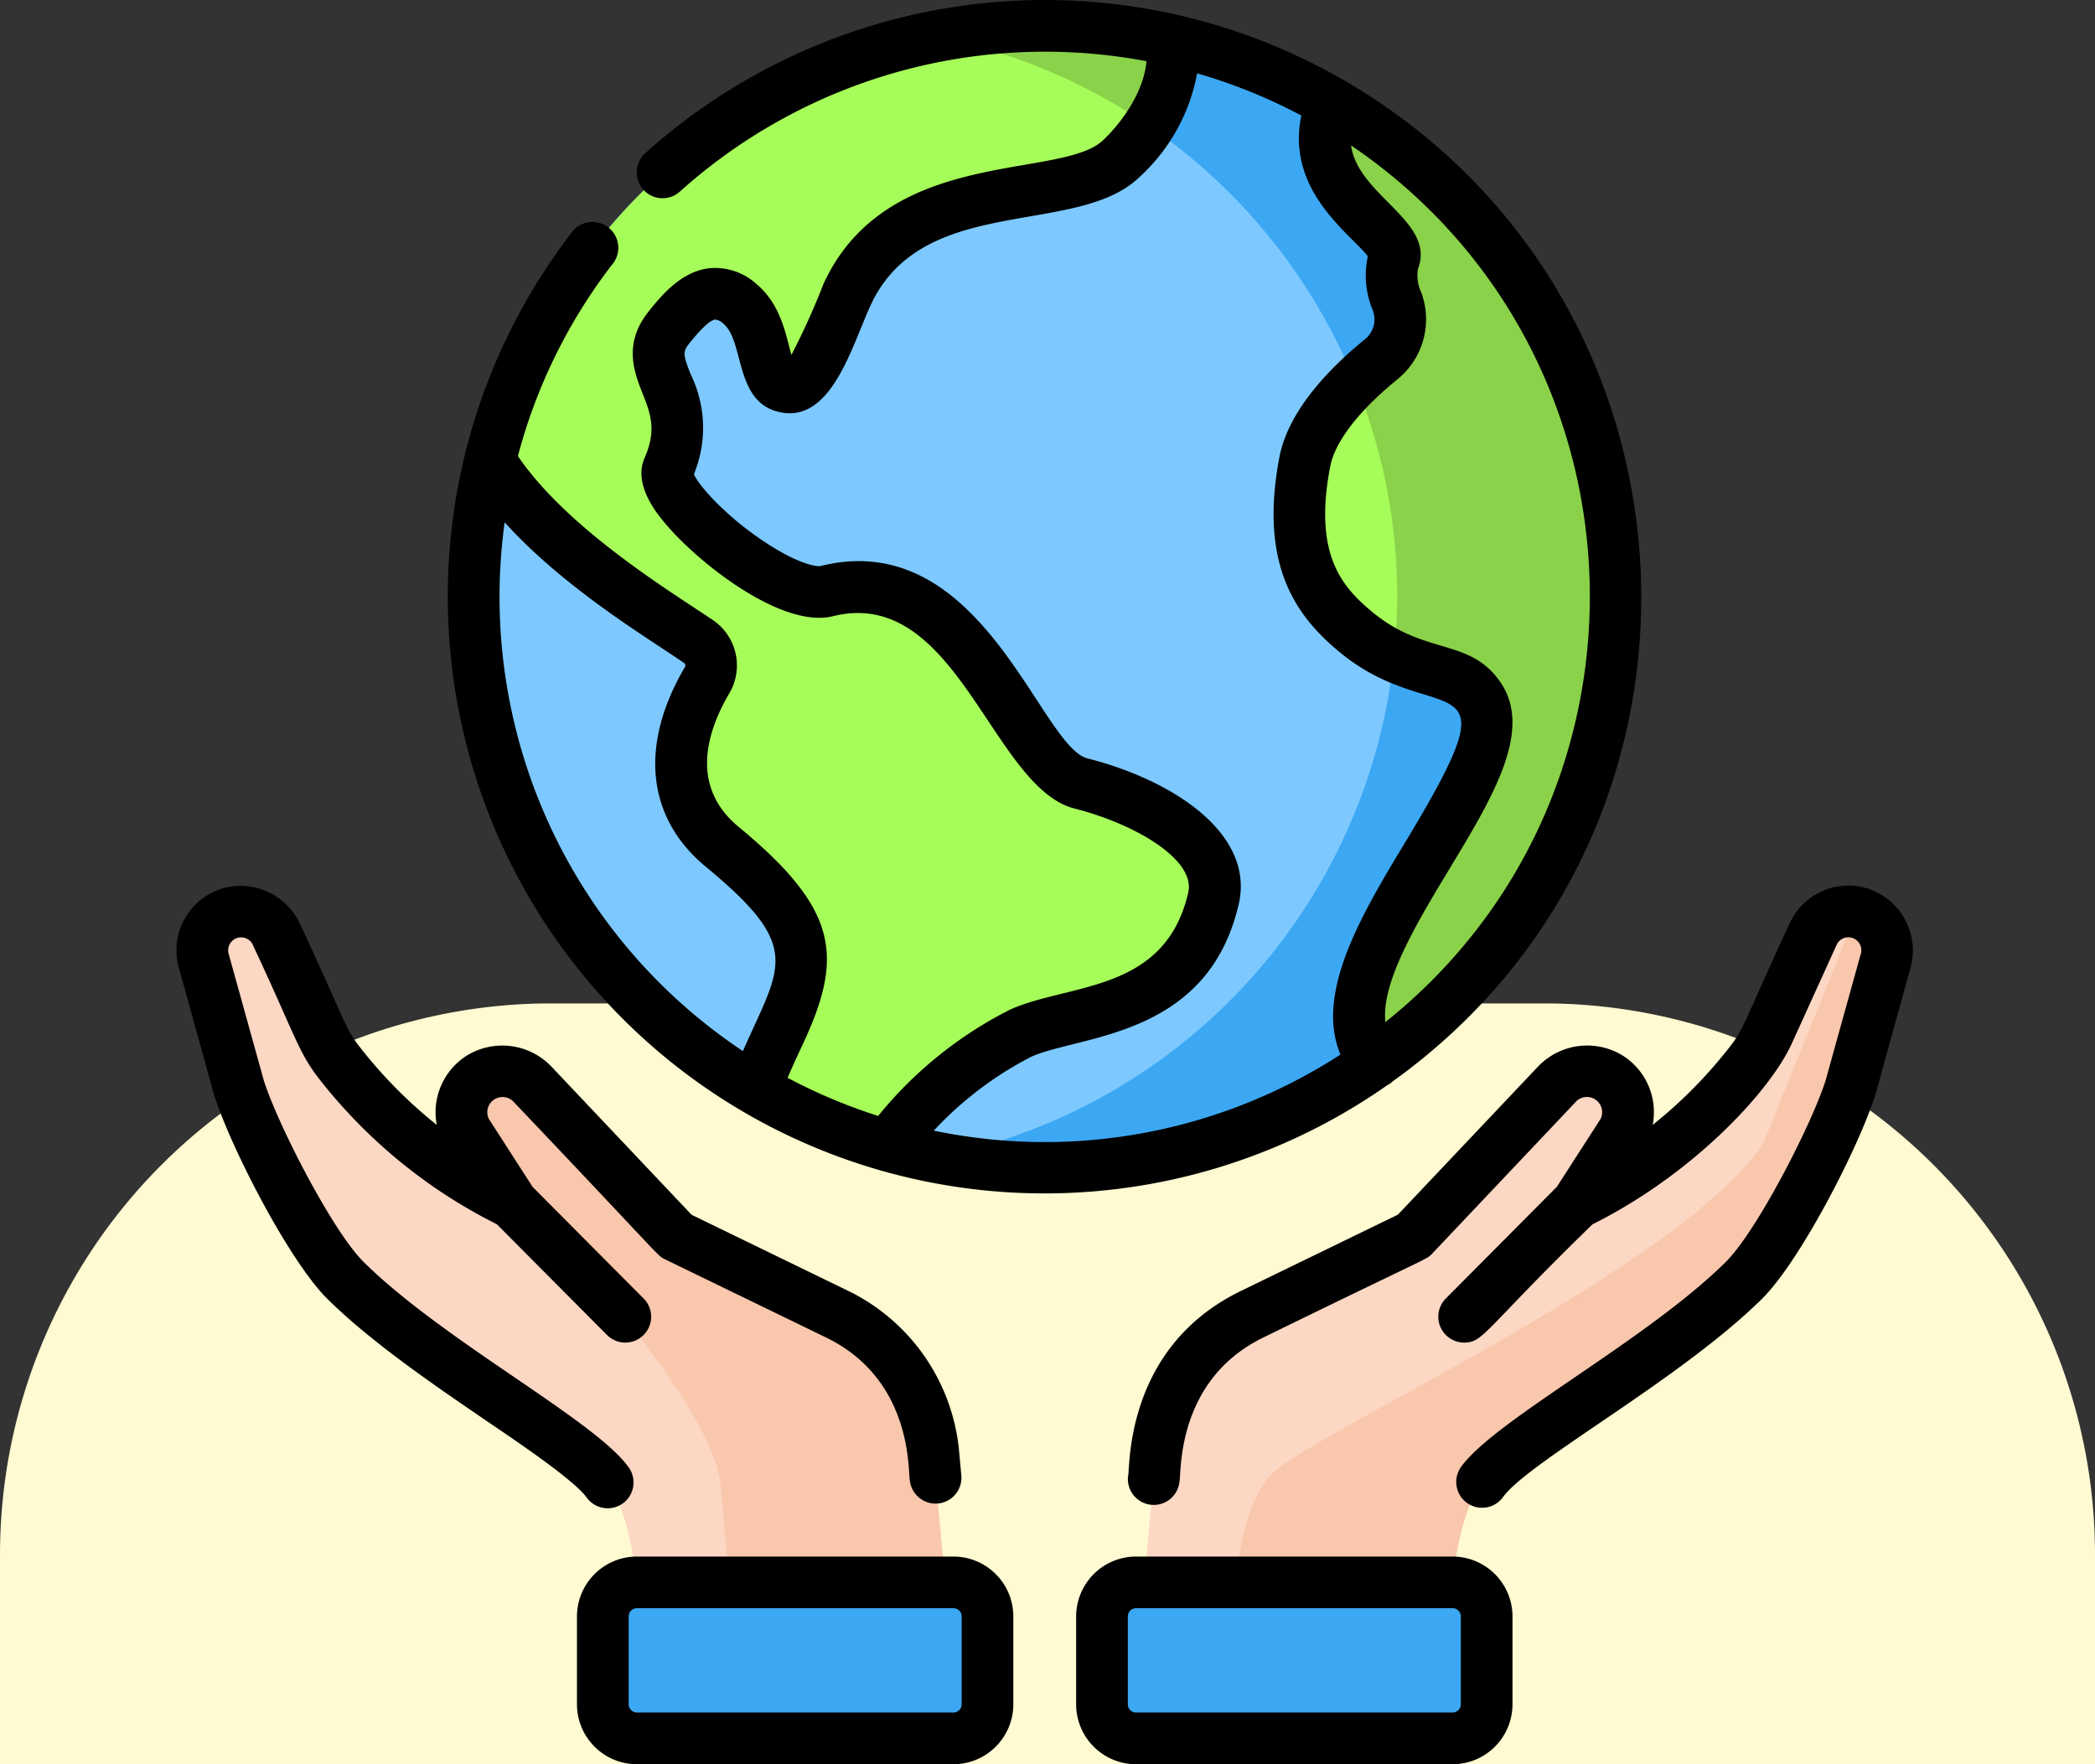 <svg xmlns="http://www.w3.org/2000/svg" width="190" height="160" viewBox="0 0 190 160">
  <rect x="0" y="0" width="190" height="160" fill="#333333" stroke="none"/>
  <g id="t4-ic12" transform="translate(-180.5 -6169)">
    <path id="Rectangle_33197" data-name="Rectangle 33197" d="M50,0h90a50,50,0,0,1,50,50V69a0,0,0,0,1,0,0H0a0,0,0,0,1,0,0V50A50,50,0,0,1,50,0Z" transform="translate(180.5 6260)" fill="#fffad1"/>
    <g id="guardar" transform="translate(196.501 6168.999)">
      <path id="Path_151059" data-name="Path 151059" d="M47.329,333.965H75.664l-1.868-20.3a15.578,15.578,0,0,0-8.706-12.585l-14.623-7.1-13-13.735a3.8,3.8,0,0,0-4.717-.643,3.723,3.723,0,0,0-1.3,4.939L35.617,291l-2.183-1.064a34.208,34.208,0,0,1-16.157-16.6l-3.055-6.724a3.516,3.516,0,0,0-6.588,2.4l3.214,11.569c1.357,4.279,6.47,14.3,9.666,17.449,6.986,6.891,19.616,13.754,23.28,17.715,3.932,4.251,3.535,18.22,3.535,18.22Zm0,0" transform="translate(-5.16 -181.881)" fill="#fcd7c3"/>
      <path id="Path_151060" data-name="Path 151060" d="M125.488,345.555a15.578,15.578,0,0,0-8.706-12.586l-14.623-7.1-13-13.735a3.8,3.8,0,0,0-4.717-.643,3.723,3.723,0,0,0-1.3,4.939l4.163,6.466,9.918,10.077S105.7,343,106.2,348.428l1.6,17.426h19.555Zm0,0" transform="translate(-56.851 -213.769)" fill="#f9c7ac"/>
      <path id="Path_151061" data-name="Path 151061" d="M126.823,459.234h28.7a3.089,3.089,0,0,1,3.09,3.09v7.966a3.089,3.089,0,0,1-3.09,3.09h-28.7a3.089,3.089,0,0,1-3.088-3.09v-7.966A3.089,3.089,0,0,1,126.823,459.234Zm0,0" transform="translate(-85.068 -315.722)" fill="#3ca8f4"/>
      <path id="Path_151062" data-name="Path 151062" d="M306.647,333.965H278.312l1.868-20.3a15.578,15.578,0,0,1,8.706-12.585l14.623-7.1,13-13.735a3.8,3.8,0,0,1,4.717-.643,3.723,3.723,0,0,1,1.3,4.939L318.36,291l2.181-1.064a34.209,34.209,0,0,0,16.157-16.6l3.055-6.724a3.516,3.516,0,0,1,6.588,2.4l-3.214,11.569c-1.357,4.279-6.47,14.3-9.666,17.449-6.986,6.891-19.616,13.754-23.28,17.715-3.932,4.251-3.535,18.22-3.535,18.22Zm0,0" transform="translate(-191.34 -181.881)" fill="#fcd7c3"/>
      <path id="Path_151063" data-name="Path 151063" d="M362.739,264.832l-8.571,21.174c-8.761,11.89-40.991,25.967-44.656,29.928-3.932,4.251-3.536,18.22-3.536,18.22h19.683s-.4-13.97,3.536-18.22c3.665-3.961,16.294-10.825,23.28-17.715,3.2-3.152,8.308-13.17,9.666-17.449l3.214-11.569a3.516,3.516,0,0,0-2.616-4.37Zm0,0" transform="translate(-210.351 -182.071)" fill="#f9c7ac"/>
      <path id="Path_151064" data-name="Path 151064" d="M300.367,459.234h-28.7a3.089,3.089,0,0,0-3.09,3.09v7.966a3.089,3.089,0,0,0,3.09,3.09h28.7a3.089,3.089,0,0,0,3.088-3.09v-7.966A3.089,3.089,0,0,0,300.367,459.234Zm0,0" transform="translate(-184.645 -315.722)" fill="#3ca8f4"/>
      <path id="Path_151065" data-name="Path 151065" d="M149.654,8.832a51.783,51.783,0,1,0,38.835,62.085A51.783,51.783,0,0,0,149.654,8.832Zm0,0" transform="translate(-59.287 -5.154)" fill="#7dc9ff"/>
      <path id="Path_151066" data-name="Path 151066" d="M241.708,8.836a51.6,51.6,0,0,0-21.567-.369c.584.114,1.167.234,1.752.369a51.788,51.788,0,0,1-1.68,101.288,51.78,51.78,0,0,0,21.5-101.288Zm0,0" transform="translate(-151.347 -5.158)" fill="#3ca8f4"/>
      <path id="Path_151067" data-name="Path 151067" d="M144.623,76.224c-5.977-1.523-10.011-20.676-23.053-17.44-4.174,1.035-15.562-8.422-14.363-11.134,2.909-6.583-3.048-8.881.043-12.752,1.681-2.1,3.767-4.43,6.477-2.137s1.713,7.057,4.139,7.518,4.081-5.173,5.537-8.357c5.244-11.466,20.032-7.748,24.846-12.325,3.66-3.481,5.153-7.7,4.562-10.794A51.778,51.778,0,0,0,91.055,46.952c4.631,7.637,15.418,14.033,18.894,16.409a2.615,2.615,0,0,1,.787,3.486c-1.982,3.365-4.706,10.118,1.366,15.129,8.408,6.94,8.4,10.157,4.984,17.335-.864,1.814-1.514,3.336-2.007,4.628a51.627,51.627,0,0,0,12.059,5.155,33.911,33.911,0,0,1,12.044-10.233c5.024-2.227,15.01-1.572,17.462-12.217,1.165-5.057-6.045-8.9-12.022-10.42Zm0,0" transform="translate(-62.601 -5.159)" fill="#a6fc58"/>
      <path id="Path_151068" data-name="Path 151068" d="M221.9,8.839a51.641,51.641,0,0,1,17.648,7.73,10.928,10.928,0,0,0,2.018-7.762,51.572,51.572,0,0,0-21.414-.334c.582.112,1.166.233,1.748.367Zm0,0" transform="translate(-151.355 -5.161)" fill="#8ad24a"/>
      <path id="Path_151069" data-name="Path 151069" d="M353.221,86.366a51.805,51.805,0,0,0-24.414-56.393c-3.219,8.163,6.656,11.521,5.609,14.21a5.651,5.651,0,0,0,.293,3.782,4.65,4.65,0,0,1-1.406,5.212c-2.656,2.155-6.259,5.667-6.958,9.32-1.719,8.969,1.349,12.726,4.677,15.472,5.154,4.254,9.056,2.764,11.156,5.887,4.55,6.766-16.539,24.685-9.442,33.106a51.574,51.574,0,0,0,20.486-30.6Zm0,0" transform="translate(-224.024 -20.606)" fill="#a6fc58"/>
      <path id="Path_151070" data-name="Path 151070" d="M358.3,86.366a51.805,51.805,0,0,0-24.414-56.393c-3.219,8.163,6.656,11.521,5.609,14.21a5.651,5.651,0,0,0,.293,3.782,4.65,4.65,0,0,1-1.406,5.212c-.743.6-1.561,1.316-2.369,2.106a51.5,51.5,0,0,1,3.513,24.869c3.466,1.622,6.125,1.317,7.731,3.7,4.55,6.766-16.539,24.685-9.442,33.107a51.577,51.577,0,0,0,20.486-30.6Zm0,0" transform="translate(-229.1 -20.606)" fill="#8ad24a"/>
      <path id="Path_151071" data-name="Path 151071" d="M164.447,98.06c31.832-22.847,29.462-70.873-4.189-90.636a2.2,2.2,0,0,0-.331-.19,54.2,54.2,0,0,0-63.284,6.661,2.343,2.343,0,1,0,3.134,3.485A49.546,49.546,0,0,1,142.1,5.553c-.216,2.554-1.995,5.319-3.938,7.167-3.817,3.63-19.624.5-25.365,13.051a65.112,65.112,0,0,1-2.9,6.417c-.5-1.758-.916-4.519-3.131-6.393a5.6,5.6,0,0,0-4.227-1.478c-2.654.26-4.495,2.566-5.6,3.943-2.325,2.913-1.29,5.527-.536,7.438.7,1.766,1.3,3.291.179,5.831-1.077,2.438,1.16,5.1,1.895,5.973,3.013,3.584,10.573,9.526,15.179,8.385,11.244-2.8,14.428,15.53,21.913,17.439,5.605,1.429,11,4.672,10.317,7.625-2.095,9.092-10.721,8.2-16.13,10.6a36.758,36.758,0,0,0-11.993,9.656,49.411,49.411,0,0,1-8.214-3.459q.531-1.238,1.174-2.6c3.917-8.223,3.658-12.5-5.608-20.153-4.441-3.666-2.908-8.623-.839-12.135a4.972,4.972,0,0,0-1.484-6.61c-3.342-2.286-13.13-8.146-17.7-14.889a48.938,48.938,0,0,1,8.514-17.328A2.344,2.344,0,1,0,89.9,21.181a54.125,54.125,0,0,0,74.019,77.252,2.158,2.158,0,0,0,.53-.374Zm-.68-5.363c-.4-3.619,2.88-9.049,5.84-13.948,3.881-6.421,7.545-12.485,4.631-16.82-2.762-4.108-6.84-2.45-11.611-6.388-2.8-2.308-5.4-5.231-3.867-13.225.433-2.266,2.612-5.087,6.134-7.943a7.01,7.01,0,0,0,2.134-7.83,3.687,3.687,0,0,1-.314-2.135c1.682-4.318-5.442-6.642-6.06-11.218,27.628,18.74,28.982,58.831,3.113,79.507ZM83.891,47.369c5.344,5.916,12.682,10.3,16.265,12.755a.269.269,0,0,1,.09.36c-4.172,7.084-3.483,13.693,1.893,18.13,8.893,7.34,6.782,8.918,3.358,16.711A49.478,49.478,0,0,1,83.891,47.369Zm38.924,55.163a32.12,32.12,0,0,1,8.85-6.7c4.467-1.979,16.01-1.725,18.8-13.835,1.461-6.342-5.841-11.209-13.727-13.219-4.3-1.1-9.553-21.082-24.2-17.446-.3.07-1.744-.1-4.457-1.791-3.781-2.352-6.527-5.381-7.028-6.53a11.046,11.046,0,0,0-.281-9.043c-.717-1.813-.731-2.073-.161-2.787.422-.529,1.707-2.136,2.389-2.2a1.292,1.292,0,0,1,.743.392c1.934,1.636.947,7.22,5.216,8.032,4.565.867,6.382-5.913,8.107-9.686,4.672-10.214,18.654-6.2,24.334-11.6a16.9,16.9,0,0,0,5.292-9.467,49.555,49.555,0,0,1,9.45,3.826c-1.433,6.826,4.489,10.746,6.032,12.766a8.168,8.168,0,0,0,.448,4.9,2.319,2.319,0,0,1-.678,2.6c-3.1,2.512-6.963,6.409-7.786,10.7-1.923,10.039,1.7,14.592,5.487,17.723,8.813,7.274,16.36-.055,5.952,17.167-3.9,6.46-8.263,13.677-5.907,19.307a49.3,49.3,0,0,1-36.874,6.9Zm0,0" transform="translate(-54.123 0)"/>
      <path id="Path_151072" data-name="Path 151072" d="M37.186,312.492a2.344,2.344,0,1,0,3.8-2.744C37.908,305.484,24.277,298.36,17,291.184c-2.822-2.784-7.769-12.4-9.066-16.453L4.732,263.2a1.175,1.175,0,0,1,2.244-.692c3.732,7.957,4.052,9.579,5.923,11.99a47.276,47.276,0,0,0,16.166,13.246l9.982,10.037a2.344,2.344,0,0,0,3.324-3.306L32.3,284.349l-3.971-6.169a1.381,1.381,0,0,1,2.285-1.506C44.238,291,43.586,290.567,44.289,290.909l14.625,7.1c7.983,3.878,7.412,12.334,7.6,12.936a2.344,2.344,0,0,0,4.669-.43l-.206-2.244A18.025,18.025,0,0,0,60.963,293.8l-14.241-6.918L34,273.432a6.158,6.158,0,0,0-7.647-1,6.081,6.081,0,0,0-2.742,6.3,42.437,42.437,0,0,1-7.009-7.1c-1.345-1.733-1.387-2.522-5.358-11.056a5.96,5.96,0,0,0-6.659-3.4,5.864,5.864,0,0,0-4.37,7.288c4.314,15.527,2.944,10.717,3.239,11.652,1.478,4.66,6.771,14.977,10.255,18.411,3.969,3.915,9.54,7.719,14.454,11.074,2.039,1.392,7.825,5.239,9.023,6.9Zm0,0" transform="translate(0 -176.71)"/>
      <path id="Path_151073" data-name="Path 151073" d="M343.352,257.321a5.851,5.851,0,0,0-7.207,3.129c-4.011,8.624-4.055,9.424-5.405,11.162a42.4,42.4,0,0,1-7.009,7.1,6.082,6.082,0,0,0-2.742-6.3,6.164,6.164,0,0,0-7.664,1.018l-12.706,13.428-14.24,6.918c-10.625,5.161-10.018,16.166-10.233,16.821a2.344,2.344,0,1,0,4.668.43c.189-.6-.386-9.149,7.614-13.034,15.305-7.493,14.75-7.018,15.3-7.6l12.982-13.721a1.381,1.381,0,0,1,2.3,1.488l-3.97,6.169-10.073,10.129a2.347,2.347,0,0,0,1.663,4c1.78,0,1.853-1.216,11.643-10.729,9.111-4.543,16.1-12.051,18.076-16.406l4.061-8.936a1.175,1.175,0,0,1,2.166.908l-3.173,11.417c-1.3,4.054-6.244,13.669-9.065,16.453-7.258,7.159-20.866,14.272-23.966,18.536a2.344,2.344,0,1,0,3.79,2.759c2.358-3.239,16.016-10.607,23.467-17.957,3.483-3.435,8.777-13.753,10.255-18.412.3-.937-.916,3.3,3.208-11.542a5.918,5.918,0,0,0-3.744-7.231Zm0,0" transform="translate(-189.844 -176.695)"/>
      <path id="Path_151074" data-name="Path 151074" d="M150.387,451.727H121.681a5.44,5.44,0,0,0-5.435,5.435v7.968a5.44,5.44,0,0,0,5.435,5.433h28.706a5.44,5.44,0,0,0,5.433-5.433v-7.968A5.44,5.44,0,0,0,150.387,451.727Zm.746,13.4a.747.747,0,0,1-.746.746H121.681a.747.747,0,0,1-.746-.746v-7.968a.747.747,0,0,1,.746-.746h28.706a.747.747,0,0,1,.746.746Zm0,0" transform="translate(-79.92 -310.561)"/>
      <path id="Path_151075" data-name="Path 151075" d="M295.25,451.727H266.542a5.44,5.44,0,0,0-5.433,5.435v7.968a5.44,5.44,0,0,0,5.433,5.433H295.25a5.44,5.44,0,0,0,5.433-5.433v-7.968A5.44,5.44,0,0,0,295.25,451.727Zm.745,13.4a.746.746,0,0,1-.745.746H266.542a.746.746,0,0,1-.745-.746v-7.968a.746.746,0,0,1,.745-.746H295.25a.746.746,0,0,1,.745.746Zm0,0" transform="translate(-179.513 -310.561)"/>
    </g>
  </g>
</svg>
